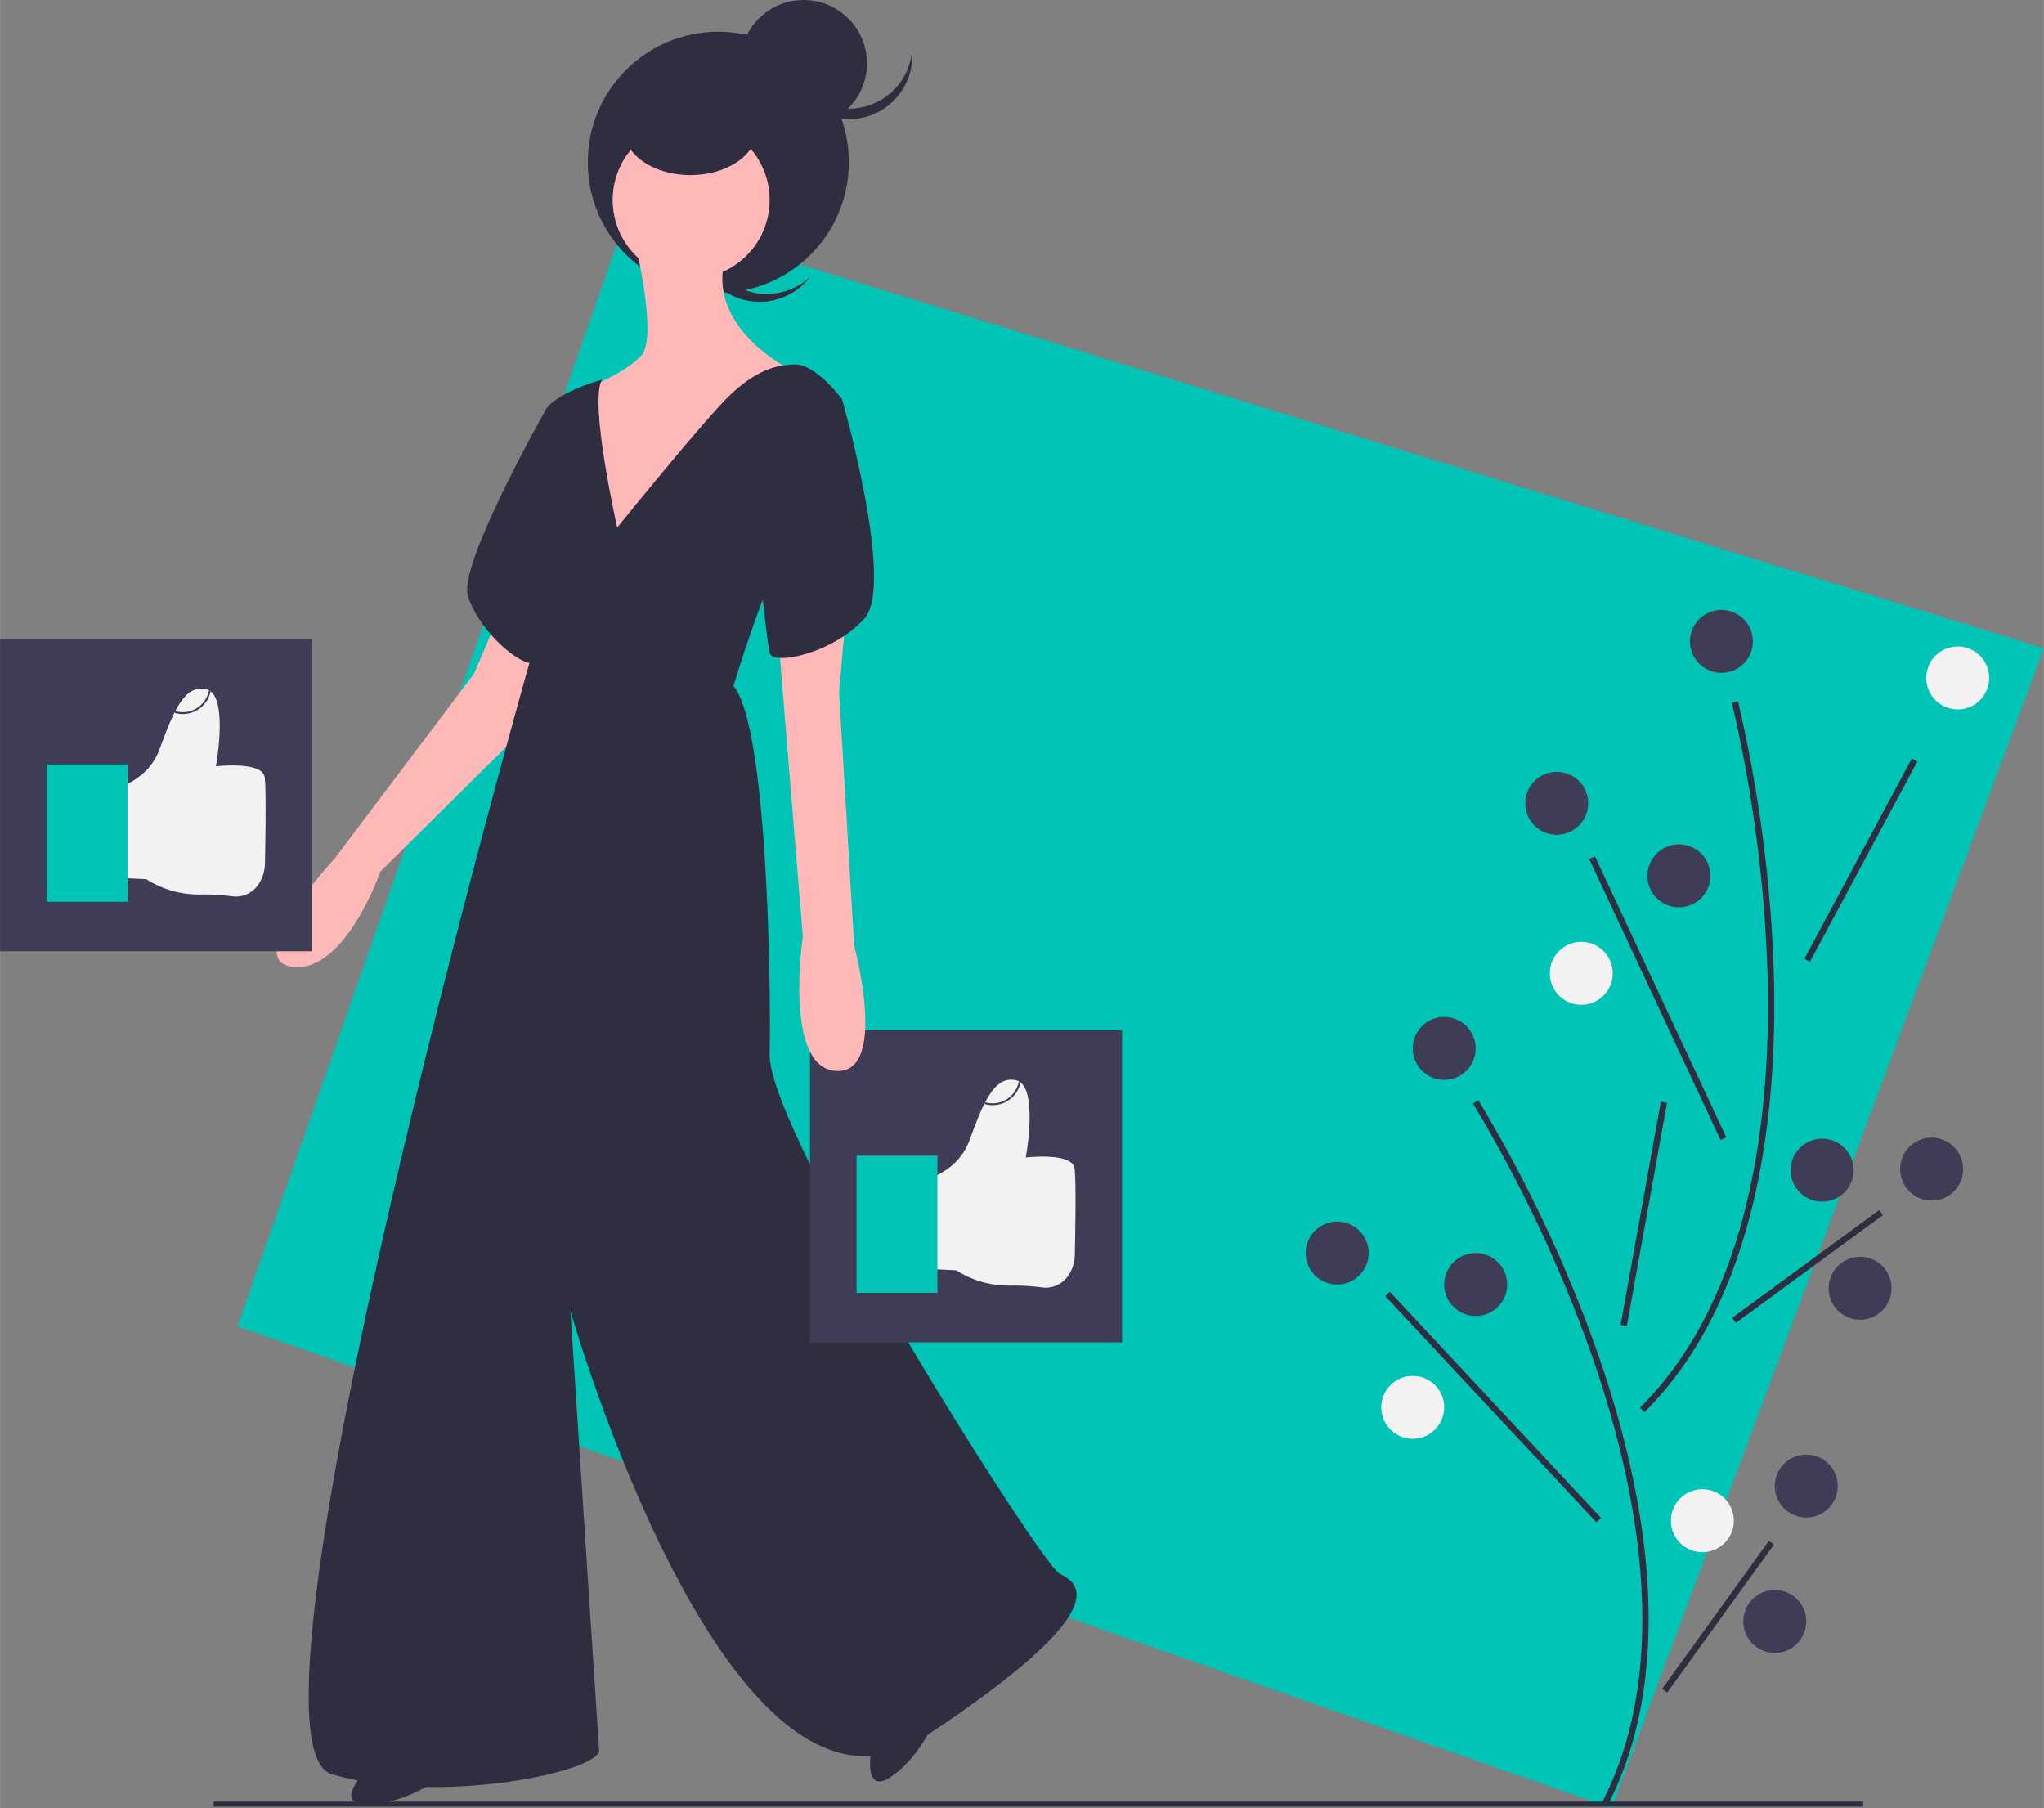 <?xml version="1.0" encoding="UTF-8"?>
<!DOCTYPE svg PUBLIC "-//W3C//DTD SVG 1.1//EN" "http://www.w3.org/Graphics/SVG/1.1/DTD/svg11.dtd">
<!-- Creator: CorelDRAW 2021 (64-Bit) -->
<svg xmlns="http://www.w3.org/2000/svg" xml:space="preserve" width="1.558in" height="1.378in" version="1.1" style="shape-rendering:geometricPrecision; text-rendering:geometricPrecision; image-rendering:optimizeQuality; fill-rule:evenodd; clip-rule:evenodd"
viewBox="0 0 2294 2029.11"
 xmlns:xlink="http://www.w3.org/1999/xlink"
 xmlns:xodm="http://www.corel.com/coreldraw/odm/2003">
 <rect x="0" y="0" width="2294" height="2029.11" fill="#808080" stroke="none"/>
 <defs>
  <style type="text/css">
   <![CDATA[
    .fil0 {fill:#00C4B5}
    .fil1 {fill:#2F2E41}
    .fil2 {fill:#3F3D56}
    .fil3 {fill:#F2F2F2}
    .fil4 {fill:#FFB8B8}
   ]]>
  </style>
 </defs>
 <g id="Layer_x0020_1">
  <g id="_2401995663936">
   <polygon class="fil0" points="1808.72,2029.11 266.41,1488.48 704.96,237.37 2294,727.52 "/>
   <rect class="fil1" x="239.68" y="2021.83" width="1851.47" height="5.71"/>
   <path class="fil1" d="M1804.23 2026.17l-6.28 -3.24c81.56,-157.68 37.95,-362.44 -13,-506.46 -34.54,-96.74 -78.88,-190.16 -131.75,-278.09l5.98 -3.77c53.18,88.45 97.75,182.35 132.41,279.49 51.43,145.35 95.36,352.16 12.64,512.08z"/>
   <rect class="fil1" transform="matrix(0.033 -0.183 0.183 0.033 1818.87 1486.85)" width="1369.23" height="37.93"/>
   <rect class="fil1" transform="matrix(0.136 -0.127 0.127 0.136 1554.7 1454.53)" width="37.95" height="1865.69"/>
   <rect class="fil1" transform="matrix(0.109 -0.151 0.151 0.109 1865.4 1895.29)" width="1100.4" height="37.94"/>
   <circle class="fil2" cx="1500.75" cy="1406.19" r="35.33"/>
   <circle class="fil2" cx="1656.22" cy="1441.52" r="35.33"/>
   <circle class="fil3" cx="1585.55" cy="1579.33" r="35.33"/>
   <circle class="fil2" cx="2027.24" cy="1667.67" r="35.33"/>
   <circle class="fil3" cx="1910.63" cy="1706.53" r="35.33"/>
   <circle class="fil2" cx="1991.9" cy="1819.6" r="35.33"/>
   <circle class="fil2" cx="1620.89" cy="1176.51" r="35.33"/>
   <path class="fil1" d="M1845.64 1584.69l-4.98 -5.01c126.03,-125.02 147.39,-333.29 143.12,-485.99 -3.04,-102.46 -16.68,-205.18 -39.98,-305.04l6.84 -1.76c23.44,100.45 37.16,203.5 40.21,306.54 4.31,154.15 -17.38,364.46 -145.2,491.26z"/>
   <rect class="fil1" transform="matrix(0.088 -0.164 0.164 0.088 2025.16 1075.9)" width="1369.23" height="37.93"/>
   <rect class="fil1" transform="matrix(0.169 -0.079 0.079 0.169 1783.67 964.05)" width="37.95" height="1865.69"/>
   <rect class="fil1" transform="matrix(0.15 -0.11 0.11 0.15 1944.04 1478.91)" width="1100.4" height="37.94"/>
   <circle class="fil3" cx="2197.24" cy="760.79" r="35.33"/>
   <circle class="fil2" cx="1747.17" cy="901.48" r="35.33"/>
   <circle class="fil2" cx="1884.28" cy="982.84" r="35.33"/>
   <circle class="fil3" cx="1774.72" cy="1092.29" r="35.33"/>
   <circle class="fil2" cx="2167.95" cy="1311.97" r="35.33"/>
   <circle class="fil2" cx="2045.04" cy="1313.16" r="35.33"/>
   <circle class="fil2" cx="2087.67" cy="1445.72" r="35.33"/>
   <circle class="fil2" cx="1932.01" cy="719.78" r="35.33"/>
   <path class="fil1" d="M812.82 311.56c-14.9,-13.48 -23.42,-32.65 -23.42,-52.76 0,-15.59 5.13,-30.76 14.58,-43.16 -1.43,1.35 -2.83,2.74 -4.17,4.22 -11.82,13.08 -18.37,30.09 -18.37,47.72 0,39.28 31.86,71.14 71.14,71.14 20.11,0 39.3,-8.52 52.77,-23.43 1.34,-1.48 2.59,-3.01 3.78,-4.57 -13.18,12.33 -30.56,19.21 -48.61,19.21 -17.62,0 -34.63,-6.55 -47.71,-18.36l0.01 -0.01z"/>
   <circle class="fil1" cx="806.16" cy="182.09" r="146.52"/>
   <path class="fil1" d="M411.48 1986.08c0,0 -38.96,38.96 0,38.96 38.96,0 76.22,-25.41 76.22,-25.41l-76.22 -13.55z"/>
   <path class="fil1" d="M978.16 1961.66c0,0 -10.78,54.03 21.62,32.41 32.41,-21.62 49.3,-63.44 49.3,-63.44l-70.93 31.03z"/>
   <path class="fil4" d="M557.16 697.03l-25.41 59.28 -155.84 206.66c0,0 -106.71,115.18 -47.42,121.96 59.28,6.77 98.24,-106.71 98.24,-106.71l182.94 -181.25 20.33 -83 -72.83 -16.94z"/>
   <path class="fil1" d="M635.08 456.5l-24.56 6.88c0,0 -95.71,169.29 -85.55,204.86 10.16,35.57 55.9,79.62 76.22,76.22 20.33,-3.39 33.88,-287.96 33.88,-287.96z"/>
   <path class="fil4" d="M712.99 273.56c0,0 25.41,105.02 6.78,125.35 -18.63,20.33 -59.29,35.57 -59.29,35.57l6.78 189.72c0,0 77.92,-27.1 81.31,-30.49 3.39,-3.39 72.83,-113.5 72.83,-113.5l67.75 -64.36c0,0 -103.33,-49.13 -72.83,-133.82 30.49,-84.69 -103.33,-8.46 -103.33,-8.46z"/>
   <circle class="fil4" cx="775.67" cy="224.44" r="88.08"/>
   <path class="fil1" d="M675.73 426.01c0,0 -62.68,16.94 -66.06,40.65 -3.39,23.72 0,72.84 -5.08,83 -5.08,10.16 -20.33,25.41 -13.55,89.77 6.78,64.37 3.39,103.33 3.39,103.33 0,0 -343.86,1212.83 -221.9,1248.39 121.96,35.57 301.51,-3.39 299.82,-27.1 -1.7,-23.71 -32.19,-492.92 -32.19,-492.92 0,0 177.86,623.35 398.06,477.67 220.2,-145.68 171.08,-172.78 150.76,-182.94 -20.33,-10.16 -326.92,-492.92 -325.22,-582.7 1.69,-89.77 -3.39,-370.96 -40.66,-413.31 0,0 38.96,-128.74 57.6,-145.68 18.63,-16.93 64.36,-176.16 64.36,-176.16 0,0 -28.8,-38.96 -52.51,-38.96 -23.72,0 -45.74,8.47 -72.84,33.87 -27.1,25.41 -127.04,149.06 -127.04,149.06 0,0 -32.19,-142.29 -16.94,-166z"/>
   <ellipse class="fil1" cx="774.82" cy="145.67" rx="74.53" ry="50.82"/>
   <circle class="fil1" cx="901.86" cy="71.14" r="71.14"/>
   <path class="fil1" d="M952.68 121.96c-36.98,0 -67.81,-28.36 -70.88,-65.21 -0.16,1.95 -0.27,3.92 -0.27,5.92 0.01,39.28 31.86,71.14 71.15,71.14 39.28,0 71.15,-31.86 71.15,-71.14 0,-2 -0.1,-3.97 -0.27,-5.93 -3.07,36.86 -33.89,65.22 -70.88,65.22z"/>
   <rect class="fil2" x="0" y="717.16" width="350.36" height="350.36"/>
   <path class="fil3" d="M119.84 887.45c0,0 44.32,-6.33 59.09,-46.43 14.78,-40.1 27.44,-73.87 52.77,-67.54 25.33,6.33 10.55,86.53 10.55,86.53 0,0 52.77,-6.33 54.88,12.67 1.75,15.72 0.6,76.31 0.15,96.68 -0.09,8.24 -2.63,16.28 -7.28,23.09 -5.63,8.54 -15.19,13.68 -25.42,13.68 -1.83,0 -3.65,-0.17 -5.45,-0.49 -10.09,-1.23 -20.32,-1.9 -30.49,-1.9 -1.59,0 -3.25,0.03 -4.81,0.06 -0.43,-0.02 -0.93,-0.01 -1.38,-0.01 -20.67,0 -40.92,-5.97 -58.3,-17.16l0 0.01 -44.32 -2.11 0 -97.09z"/>
   <rect class="fil0" x="52.3" y="857.9" width="90.76" height="154.07"/>
   <path class="fil2" d="M204.88 801.3c-0.02,0 -0.04,0 -0.06,0 -3.03,0 -6.05,-0.44 -8.95,-1.29l0.6 -2.02c2.77,0.82 5.65,1.24 8.53,1.24 14.35,0 26.69,-10.2 29.36,-24.3l2.08 0.39c-2.84,15.07 -16.01,25.98 -31.35,25.98 -0.07,0 -0.14,0 -0.21,0l0 0z"/>
   <rect class="fil2" x="909.01" y="1156.09" width="350.36" height="350.36"/>
   <path class="fil3" d="M1028.84 1326.38c0,0 44.32,-6.34 59.1,-46.44 14.77,-40.1 27.43,-73.87 52.76,-67.54 25.33,6.34 10.55,86.54 10.55,86.54 0,0 52.77,-6.33 54.88,12.66 1.75,15.73 0.6,76.31 0.15,96.68 -0.09,8.24 -2.63,16.29 -7.28,23.09 -5.63,8.54 -15.18,13.69 -25.42,13.69 -1.83,0 -3.65,-0.17 -5.45,-0.49 -10.09,-1.23 -20.32,-1.9 -30.49,-1.9 -1.59,0 -3.25,0.03 -4.81,0.06 -0.43,-0.02 -0.93,-0.01 -1.38,-0.01 -20.67,0 -40.92,-5.97 -58.3,-17.16l0 0 -44.32 -2.11 0 -97.08z"/>
   <rect class="fil0" x="961.3" y="1296.83" width="90.76" height="154.07"/>
   <path class="fil2" d="M1113.89 1240.22c-0.02,0.01 -0.04,0.01 -0.06,0.01 -3.03,0 -6.05,-0.44 -8.95,-1.3l0.6 -2.02c2.77,0.82 5.64,1.24 8.53,1.24 14.35,0 26.68,-10.21 29.36,-24.3l2.07 0.39c-2.84,15.06 -16.01,25.98 -31.35,25.98 -0.07,0 -0.14,0 -0.21,0l0 -0.01z"/>
   <path class="fil4" d="M950.14 681.79l-8.47 94.86 16.94 284.57c0,0 38.96,143.98 -20.33,140.59 -59.29,-3.39 -37.27,-150.75 -37.27,-150.75l-27.1 -330.31 76.22 -38.96z"/>
   <path class="fil1" d="M901.02 424.32l44.04 23.71c0,0 59.29,206.66 25.41,245.61 -33.87,38.96 -103.33,54.21 -106.71,38.96 -3.39,-15.25 -15.25,-128.74 -15.25,-128.74l52.51 -179.55z"/>
  </g>
 </g>
</svg>
